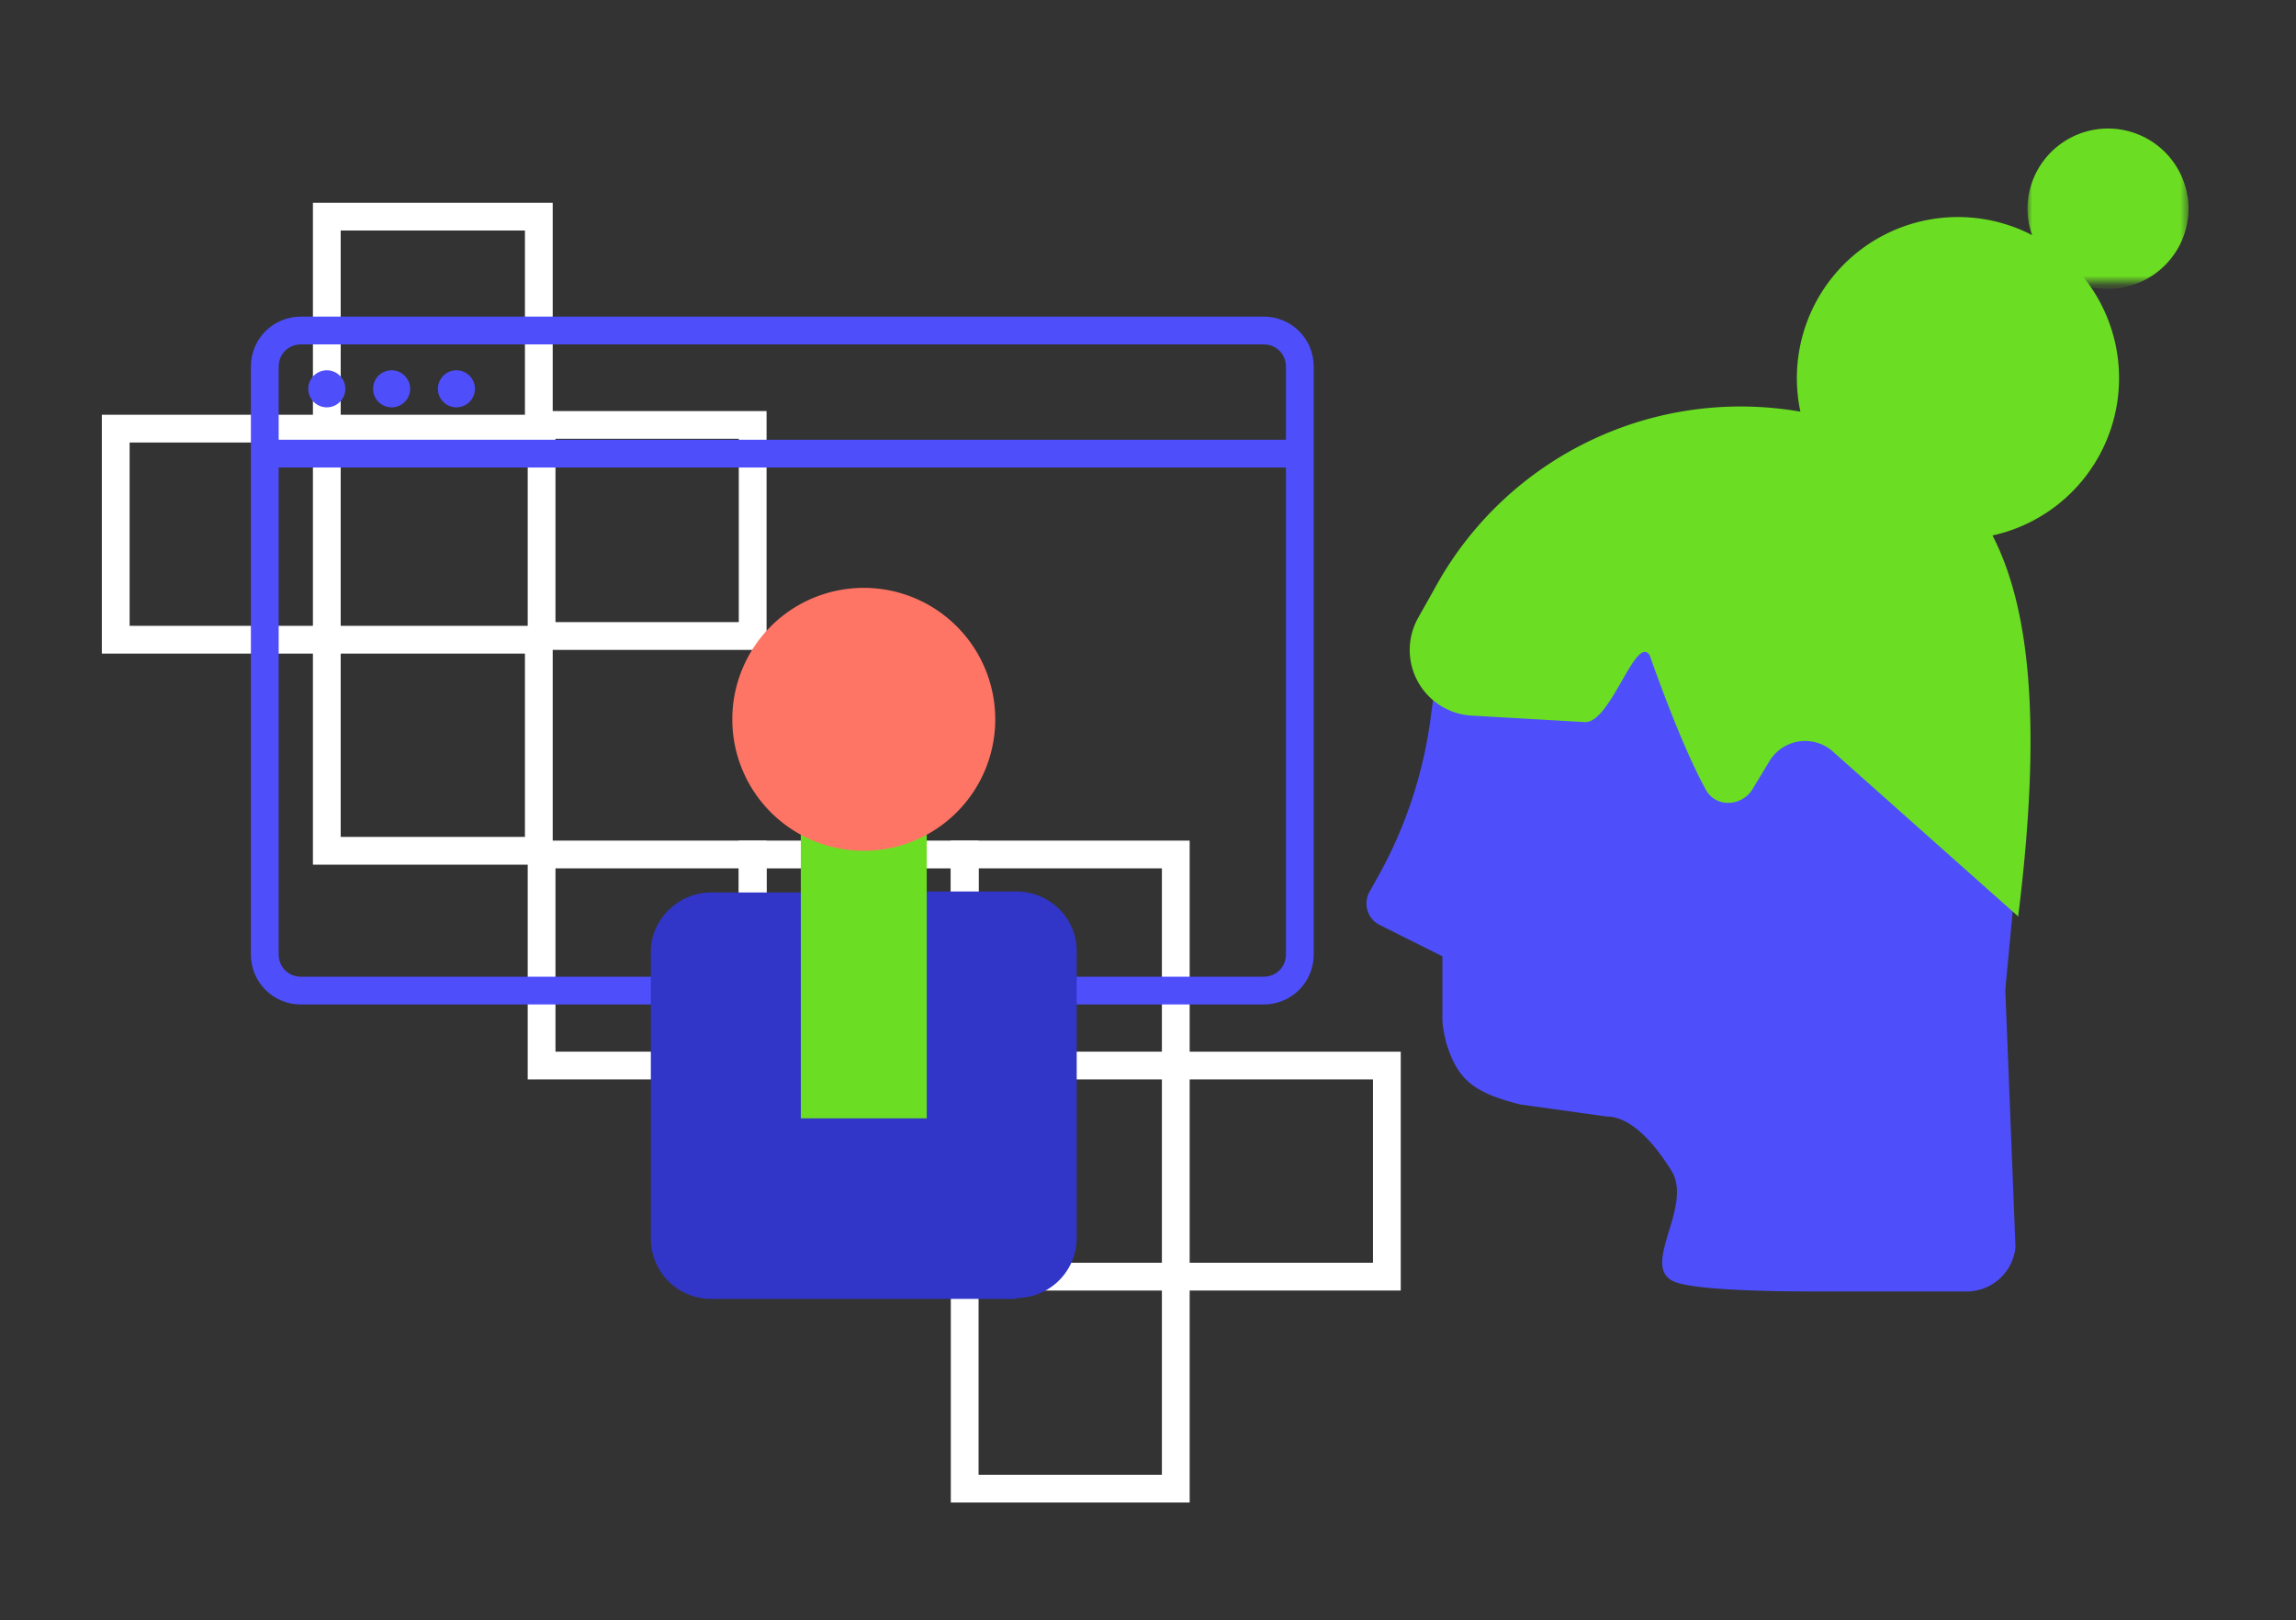 <svg width="248" height="175" xmlns="http://www.w3.org/2000/svg" xmlns:xlink="http://www.w3.org/1999/xlink"><rect width="100%" height="100%" fill="#333333" stroke="none"/><defs><path id="a" d="M1 .7h17.4v17.5H.9z"/><path id="c" d="M0 150h225.4V.7H0z"/></defs><g fill="none" fill-rule="evenodd"><path d="M82.8 113.6h19.9V93.8H82.8v19.8zm-3 3h25.9V90.8H79.8v25.8z" fill="#FFF"/><path d="M82.8 136.4h19.9v-19.8H82.8v19.8zm-3 3h25.9v-25.8H79.8v25.8z" fill="#FFF"/><path d="M102.7 162.3h25.8v-25.9h-25.8v25.9zm3-3h19.8v-19.9h-19.8v19.9zM105.7 113.6h19.8V93.8h-19.8v19.8zm-3 3h25.8V90.8h-25.8v25.8zM60 113.6h19.8V93.8H60v19.8zm-3 3h25.8V90.8H57v25.8zM60 67.2h19.8V47.4H60v19.8zm-3 3h25.8V44.4H57v25.8z" fill="#FFF"/><path d="M128.5 136.4h19.8v-19.8h-19.8v19.8zm-3 3h25.8v-25.8h-25.8v25.8zM36.8 44.8h19.9V24.9H36.8v19.9zm-3 3h25.9V21.9H33.8v25.9z" fill="#FFF"/><path d="M11 70.6h25.8V44.8H11v25.8zm3-3h19.8V47.8H14v19.8z" fill="#FFF"/><path d="M36.8 90.4h19.9V70.6H36.8v19.8zm-3 3h25.9V67.6H33.8v25.8z" fill="#FFF"/><g transform="translate(11 12.3)"><path d="M206.7 122.4a5.3 5.3 0 0 1-5.2 4.8h-16.8c-1.6 0-11.3 0-14.4-.9-4.7-1.3 1.8-8.2-.8-12.2-2.5-4-4.9-5.8-7-5.8l-9.3-1.3c-5.2-1.3-6.8-2.8-8-6.7-.2-.9-.4-1.7-.4-2.6V91l-6.8-3.4a2.6 2.6 0 0 1-1-3.7l.5-.9a48.1 48.1 0 0 0 6.1-18.3l.3-2.2h1.7c-.3-2.7 1.7-5 4.4-5.2l50.7 1.8c3-.2 7.2 8.2 7.2 11.2l-2.3 24.3 1.1 27.8z" fill="#4E4FFB"/><path d="M207 86.6c5.1-41-5.1-49.7-21-53.9A37.6 37.6 0 0 0 144 51.2l-1.8 3.2A7.1 7.1 0 0 0 148 65l12.2.7c2.8.1 5.5-9.6 7-7.2 0 0 3.2 9.3 6 14.4 1 2 3.7 2 5 .2l2-3.3a4.5 4.5 0 0 1 6.8-.9l20 17.8z" fill="#6BDE23"/><path d="M217.8 26.8a17.4 17.4 0 1 1-34.7 2.4 17.4 17.4 0 0 1 34.7-2.4" fill="#6BDE23"/><g transform="translate(207)"><mask id="b" fill="#fff"><use xlink:href="#a"/></mask><path d="M18.3 8.9A8.7 8.7 0 1 1 1 10 8.7 8.7 0 0 1 18.3 9" fill="#6BDE23" mask="url(#b)"/></g><path d="M21.5 24.9c-1.3 0-2.4 1-2.4 2.4v63.5c0 1.3 1 2.4 2.4 2.4h104c1.3 0 2.4-1 2.4-2.4V27.3c0-1.3-1-2.4-2.4-2.4h-104zm104 71.3h-104c-3 0-5.4-2.4-5.4-5.4V27.3c0-3 2.4-5.4 5.4-5.4h104c3 0 5.4 2.4 5.4 5.4v63.5c0 3-2.4 5.4-5.4 5.4z" fill="#4E4FFB"/><path d="M26.3 29.7a2 2 0 1 1-4 0 2 2 0 0 1 4 0M33.3 29.7a2 2 0 1 1-4 0 2 2 0 0 1 4 0M40.3 29.7a2 2 0 1 1-4 0 2 2 0 0 1 4 0" fill="#4E4FFB"/><mask id="d" fill="#fff"><use xlink:href="#c"/></mask><path fill="#4E4FFB" mask="url(#d)" d="M17.6 38.2h111.8v-3H17.6z"/><path d="M87.8 85.4h11c2.9 0 5.2 2.3 5.2 5.1v31c0 2.8-2.3 5.1-5.2 5.1h-33a5.1 5.1 0 0 1-5.1-5.1v-31c0-2.8 2.3-5 5-5H77" fill="#3136C8" mask="url(#d)"/><path d="M98.8 128h-33a6.5 6.5 0 0 1-6.5-6.5v-31c0-3.5 3-6.4 6.5-6.4h11v2.7h-11c-2.1 0-3.8 1.7-3.8 3.7v31c0 2 1.7 3.8 3.8 3.8h33c2.1 0 3.8-1.7 3.8-3.8v-31c0-2-1.7-3.7-3.8-3.7h-11V84h11c3.6 0 6.5 2.9 6.5 6.4v31c0 3.6-2.9 6.5-6.5 6.5" fill="#3136C8" mask="url(#d)"/><path fill="#6BDE23" mask="url(#d)" d="M87.8 76.5V107h-11V76.5"/><path fill="#6BDE23" mask="url(#d)" d="M89.1 108.5H75.5v-32h2.7v29.3h8.2V76.5h2.7z"/><path d="M95.2 65.4a12.8 12.8 0 1 1-25.7 0 12.8 12.8 0 0 1 25.7 0" fill="#FF7565" mask="url(#d)"/><path d="M82.3 54a11.5 11.5 0 1 0 0 23 11.5 11.5 0 0 0 0-23m0 25.6a14.2 14.2 0 1 1 0-28.4 14.2 14.2 0 0 1 0 28.4" fill="#FF7565" mask="url(#d)"/></g></g></svg>